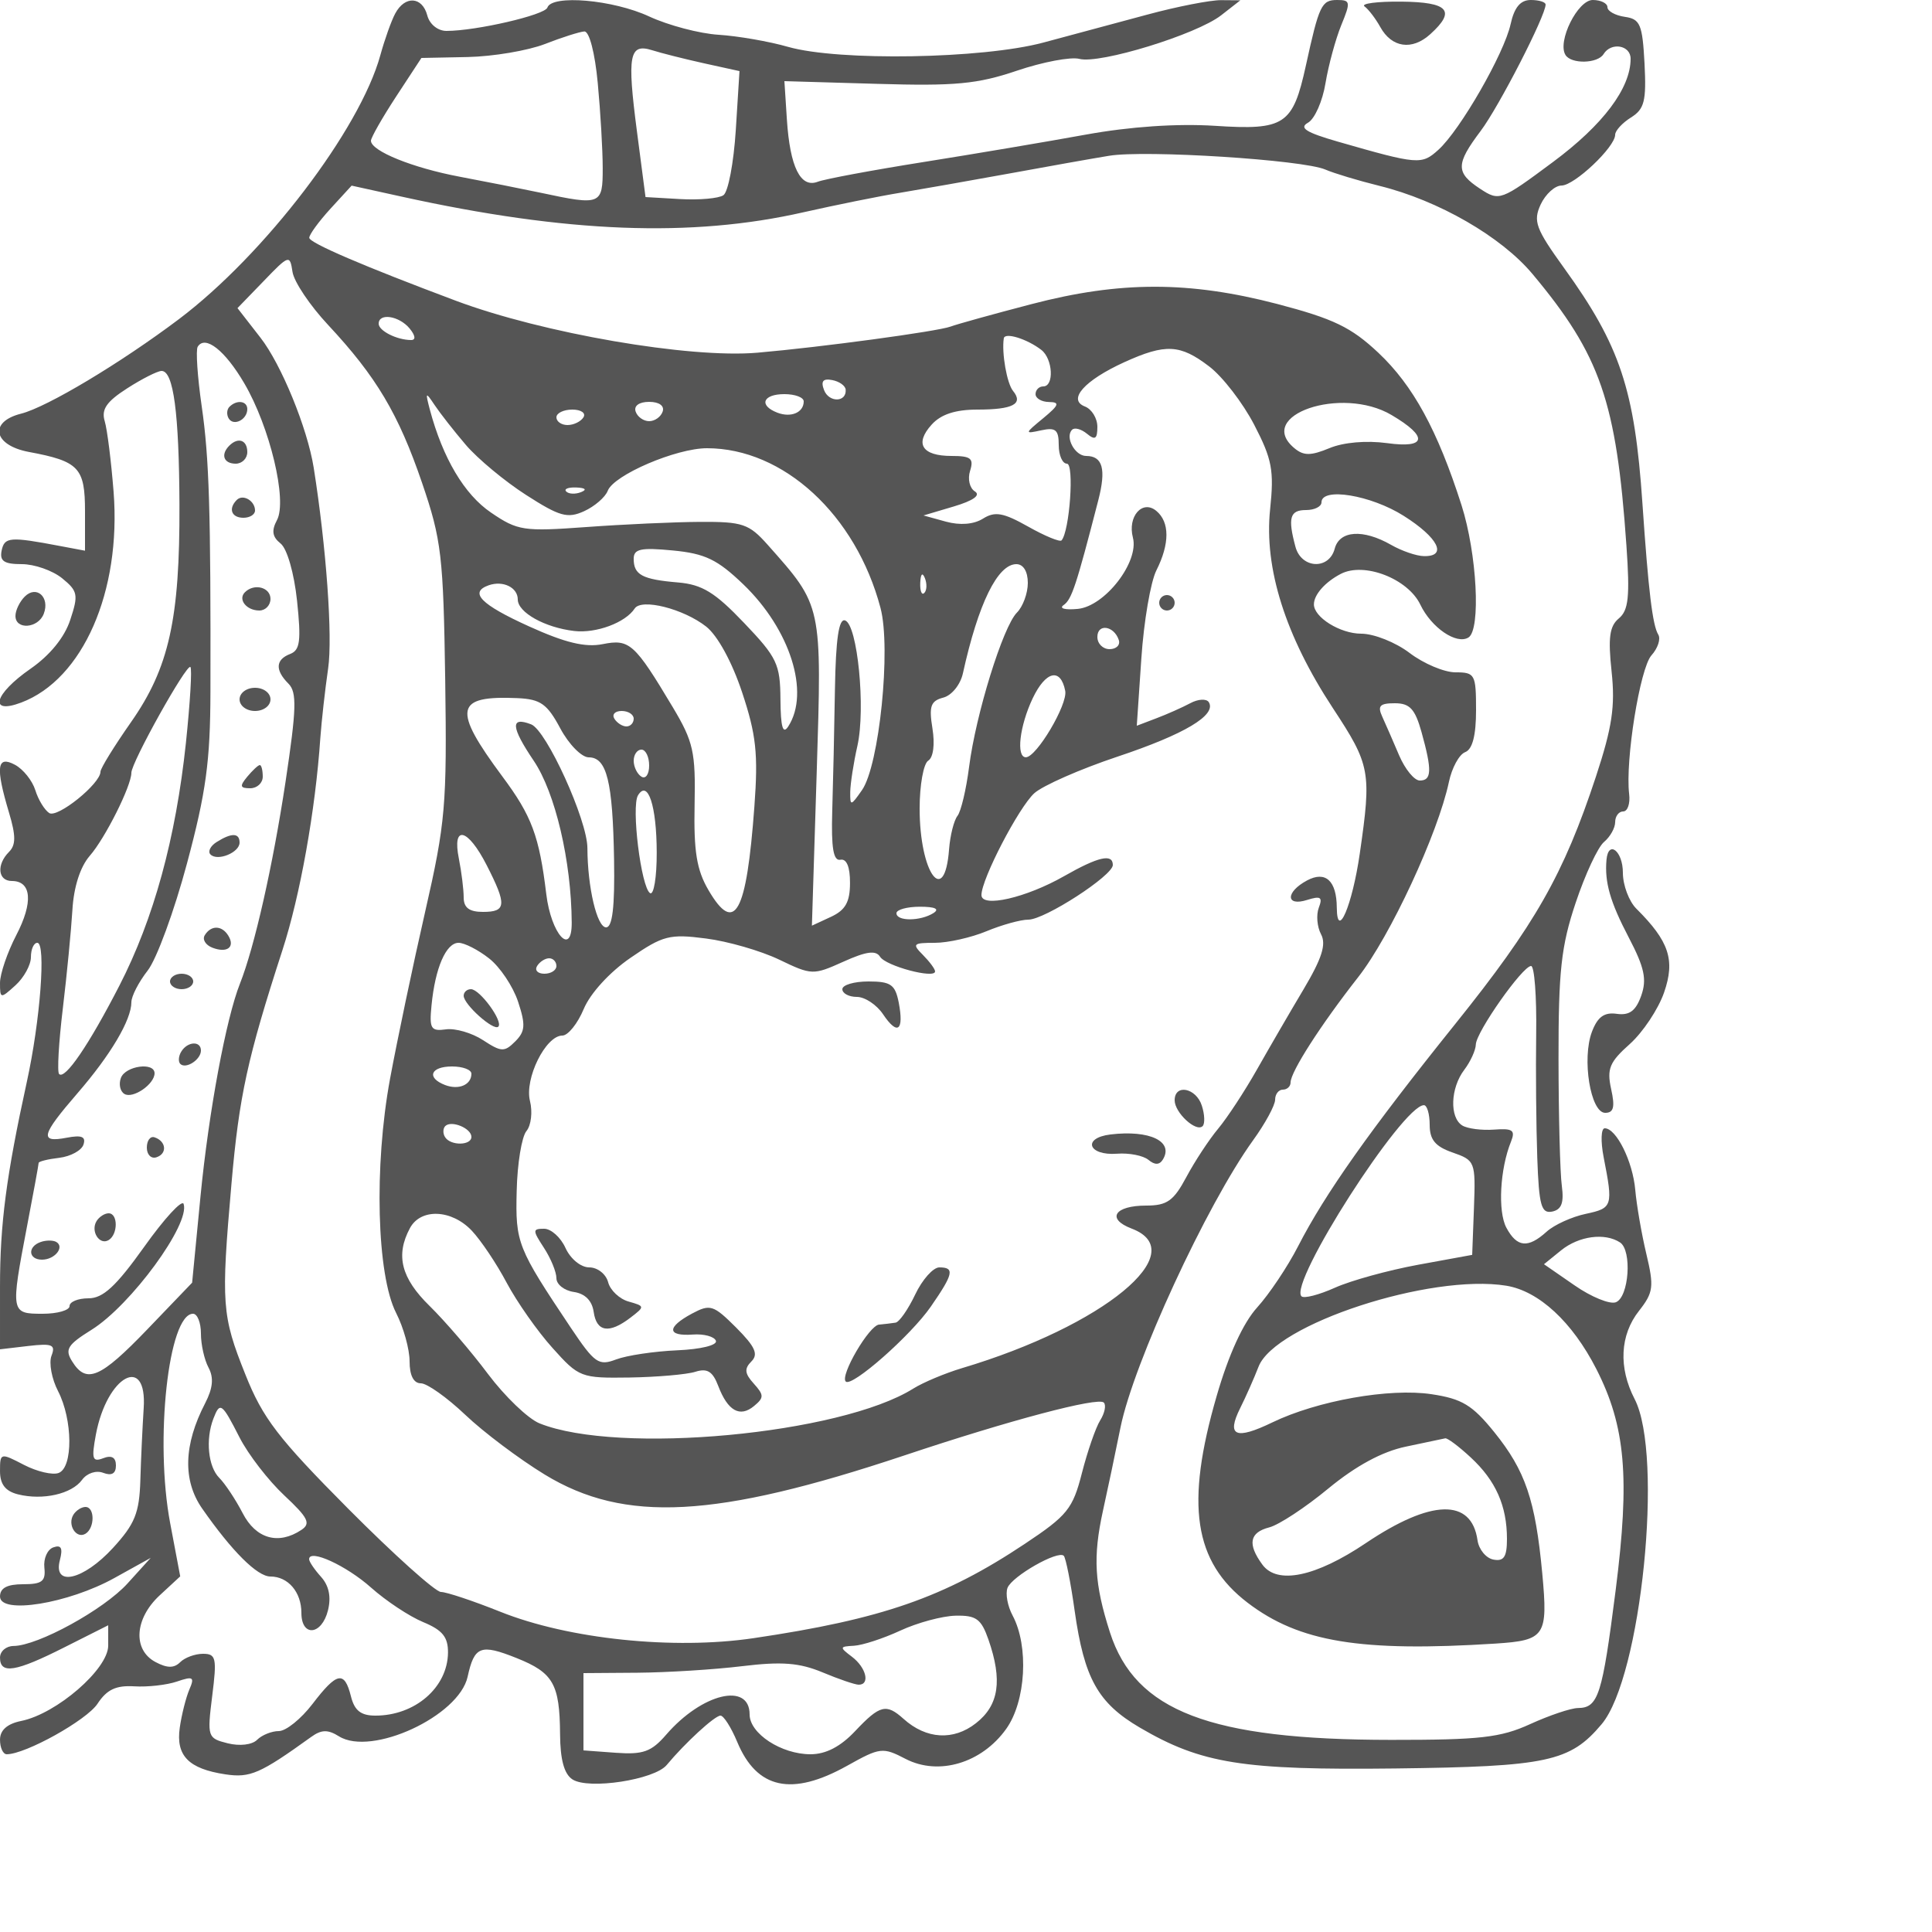 <svg xmlns="http://www.w3.org/2000/svg" version="1.0" width="250" height="250" viewBox="0 0 250 250" preserveAspectRatio="xMidYMid meet">
<g transform="translate(0,250) scale(0.01,-0.01)" fill="#555555" stroke="none">
<path d="M5114 24825 c-51 -96 -137 -338 -192 -538 -264 -963 -1498 -2581 -2607 -3417 -753 -567 -1707 -1139 -2043 -1223 -420 -106 -358 -409 101 -495 649 -121 727 -204 727 -769 l0 -509 -325 61 c-648 123 -717 117 -754 -60 -27 -135 31 -175 261 -175 163 0 397 -82 521 -182 204 -166 214 -214 106 -539 -74 -227 -263 -458 -513 -632 -473 -328 -548 -599 -121 -438 797 301 1295 1435 1195 2725 -31 394 -82 806 -115 916 -46 153 23 253 291 425 193 124 393 225 445 225 154 0 226 -543 231 -1729 6 -1480 -135 -2114 -627 -2816 -217 -310 -395 -598 -395 -641 0 -155 -555 -603 -663 -535 -60 39 -142 172 -180 296 -39 124 -157 272 -264 329 -234 125 -253 -30 -76 -621 89 -297 89 -417 0 -506 -165 -165 -145 -377 36 -377 256 0 279 -277 57 -702 -115 -222 -210 -500 -210 -617 0 -206 6 -207 200 -31 110 100 200 264 200 365 0 102 37 185 83 185 114 0 38 -1008 -136 -1800 -266 -1217 -347 -1836 -347 -2648 l0 -812 366 43 c311 36 356 17 300 -127 -35 -93 3 -299 85 -457 191 -370 196 -987 8 -1059 -78 -30 -280 17 -450 105 -304 158 -309 156 -309 -82 0 -169 69 -259 233 -300 320 -80 695 4 829 188 64 87 183 126 275 90 108 -41 163 -9 163 95 0 105 -55 137 -164 95 -141 -54 -154 -11 -95 308 143 760 666 1044 618 336 -15 -234 -35 -652 -43 -930 -13 -424 -71 -566 -354 -875 -384 -419 -780 -509 -687 -157 40 155 17 200 -85 164 -77 -27 -129 -145 -116 -263 19 -176 -29 -214 -275 -214 -207 0 -299 -49 -299 -159 0 -235 883 -92 1481 240 l469 260 -300 -331 c-307 -339 -1161 -807 -1475 -809 -96 -1 -175 -68 -175 -151 0 -218 201 -186 836 135 l564 284 0 -263 c0 -304 -667 -882 -1125 -975 -182 -37 -275 -119 -275 -243 0 -104 39 -188 87 -188 244 0 1035 441 1175 654 120 183 239 239 474 225 173 -11 422 17 554 62 210 72 230 58 160 -104 -44 -103 -100 -325 -124 -493 -52 -363 114 -532 590 -604 321 -48 449 8 1109 483 134 97 217 99 361 9 421 -263 1553 261 1665 771 87 397 168 428 635 241 473 -189 556 -335 561 -981 2 -333 53 -520 161 -589 210 -135 1061 -4 1219 187 237 285 622 639 696 639 41 0 139 -154 217 -342 254 -608 706 -706 1420 -308 429 240 462 244 760 89 427 -220 984 -54 1300 389 255 357 295 1070 83 1467 -65 121 -95 282 -66 358 58 150 653 490 728 415 26 -26 90 -347 141 -713 124 -875 301 -1192 843 -1510 797 -467 1331 -552 3304 -529 1970 24 2263 87 2672 573 513 609 804 3478 427 4207 -211 407 -190 829 56 1141 187 238 197 312 95 739 -62 261 -126 633 -143 827 -32 368 -245 797 -395 797 -48 0 -54 -169 -14 -375 124 -633 116 -658 -230 -732 -181 -38 -410 -142 -508 -231 -241 -218 -384 -204 -521 52 -112 210 -83 760 60 1113 59 148 23 174 -218 156 -159 -12 -345 12 -412 53 -167 103 -154 484 25 720 81 107 148 254 150 328 4 162 605 1016 715 1016 43 0 73 -394 66 -875 -7 -481 0 -1204 14 -1606 22 -619 52 -725 192 -697 122 25 155 113 126 331 -23 163 -42 905 -43 1647 -1 1135 34 1457 222 2018 123 368 288 722 367 787 79 66 144 181 144 257 0 76 47 138 104 138 57 0 92 101 77 225 -52 436 140 1627 288 1794 83 92 123 213 89 269 -74 119 -128 567 -205 1696 -100 1476 -289 2043 -1012 3045 -370 513 -405 608 -305 825 63 134 184 245 270 245 168 1 694 499 694 657 0 53 92 153 205 224 174 109 200 213 175 699 -27 505 -56 575 -255 603 -124 18 -225 74 -225 125 0 51 -86 93 -190 93 -195 0 -461 -536 -353 -711 74 -121 417 -113 493 11 98 159 350 116 350 -60 0 -381 -355 -854 -1004 -1336 -677 -503 -694 -510 -943 -347 -318 209 -317 319 7 749 234 310 840 1489 840 1635 0 33 -86 59 -192 59 -134 0 -213 -95 -261 -313 -84 -381 -652 -1370 -934 -1625 -218 -197 -260 -194 -1304 106 -409 118 -503 177 -384 244 87 48 189 279 227 513 39 234 131 571 204 750 123 299 119 325 -54 325 -201 0 -233 -67 -404 -848 -169 -770 -273 -839 -1178 -780 -489 31 -1098 -10 -1670 -114 -495 -90 -1441 -250 -2102 -355 -661 -105 -1277 -220 -1367 -255 -223 -85 -359 191 -399 807 l-32 495 1200 -35 c1009 -30 1297 -3 1808 170 334 113 698 182 809 153 264 -69 1513 315 1833 563 l250 195 -250 2 c-137 1 -565 -82 -950 -186 -385 -104 -993 -267 -1350 -363 -789 -211 -2645 -242 -3300 -56 -247 71 -652 141 -900 157 -247 15 -652 122 -900 237 -467 217 -1259 286 -1317 115 -32 -96 -922 -302 -1306 -302 -112 0 -218 86 -248 200 -65 247 -290 260 -415 25z m2621 -900 c35 -371 64 -866 64 -1100 1 -476 -24 -486 -799 -320 -247 52 -720 146 -1050 208 -611 115 -1150 333 -1150 466 0 40 147 298 326 572 l327 499 598 12 c330 7 779 83 999 168 220 86 450 159 511 163 64 4 137 -273 174 -668z m1374 256 l460 -101 -48 -765 c-27 -421 -98 -799 -160 -841 -61 -42 -313 -64 -560 -50 l-448 26 -111 850 c-129 987 -100 1143 197 1050 116 -37 418 -113 670 -169z m8041 -1375 c110 -48 425 -143 700 -211 763 -188 1576 -657 1980 -1140 879 -1051 1086 -1650 1216 -3517 46 -659 27 -836 -98 -940 -121 -100 -141 -251 -94 -688 48 -449 8 -719 -203 -1360 -417 -1264 -787 -1914 -1820 -3200 -1105 -1376 -1685 -2196 -2035 -2879 -135 -263 -373 -618 -528 -789 -181 -199 -370 -611 -525 -1148 -407 -1404 -296 -2141 402 -2674 668 -509 1460 -639 3206 -528 644 42 681 97 606 906 -89 951 -218 1331 -622 1831 -283 350 -417 431 -811 490 -544 82 -1478 -84 -2060 -365 -476 -230 -596 -177 -417 183 75 150 182 392 238 537 211 550 2222 1208 3206 1049 422 -69 854 -468 1166 -1079 377 -740 435 -1401 250 -2857 -174 -1367 -225 -1526 -488 -1529 -93 -1 -371 -95 -619 -208 -383 -175 -650 -205 -1801 -204 -2342 1 -3308 371 -3636 1390 -202 630 -222 975 -91 1574 61 275 163 760 227 1078 169 835 1113 2881 1716 3717 157 217 285 453 285 525 0 71 45 130 100 130 55 0 100 42 100 93 0 137 392 747 875 1363 413 526 1032 1858 1174 2526 38 182 133 356 210 385 95 37 141 216 141 544 0 463 -14 489 -266 489 -146 0 -413 113 -593 250 -181 138 -462 250 -627 250 -273 0 -616 214 -612 382 2 125 146 287 348 392 302 157 868 -62 1029 -398 143 -299 468 -521 623 -425 162 101 110 1084 -90 1712 -310 969 -626 1548 -1076 1972 -352 331 -579 440 -1306 631 -1142 298 -2037 298 -3181 -1 -495 -129 -966 -260 -1049 -291 -171 -63 -1677 -267 -2500 -338 -879 -76 -2775 251 -3900 672 -1198 449 -1897 749 -1898 815 -1 41 122 209 273 375 l275 300 650 -143 c2130 -469 3746 -532 5200 -201 413 93 975 207 1250 252 275 46 905 157 1400 247 495 91 1080 195 1300 231 470 78 2510 -52 2800 -178z m-12904 -2011 c623 -668 910 -1149 1216 -2045 251 -735 275 -943 299 -2550 23 -1618 4 -1845 -260 -3000 -157 -687 -361 -1659 -454 -2160 -209 -1131 -172 -2538 79 -3030 96 -188 174 -469 174 -625 0 -183 52 -285 146 -285 80 0 338 -183 574 -407 235 -224 698 -572 1029 -774 1034 -630 2211 -567 4651 247 1370 458 2508 759 2583 685 33 -33 12 -137 -47 -231 -58 -93 -164 -400 -236 -681 -118 -463 -188 -550 -740 -917 -1042 -694 -1848 -974 -3510 -1220 -1035 -153 -2392 -12 -3276 342 -352 141 -698 256 -768 256 -71 0 -610 484 -1198 1075 -910 916 -1108 1173 -1334 1742 -304 760 -315 911 -179 2463 99 1136 207 1630 659 3023 229 703 428 1814 491 2747 16 220 61 625 101 900 60 410 -24 1573 -187 2600 -82 511 -419 1335 -689 1681 l-297 382 339 350 c328 341 339 344 373 119 19 -128 227 -437 461 -687z m1054 -45 c75 -91 83 -150 20 -150 -183 0 -420 119 -420 211 0 143 264 103 400 -61z m8175 -278 c149 -115 168 -472 25 -472 -55 0 -100 -45 -100 -100 0 -55 79 -101 175 -102 143 -2 129 -40 -75 -209 -244 -201 -245 -205 -25 -157 185 40 225 6 225 -191 0 -133 48 -241 106 -241 97 0 35 -875 -70 -993 -21 -23 -216 57 -432 179 -322 181 -429 200 -584 103 -120 -75 -296 -89 -480 -39 l-290 80 394 117 c251 75 349 145 271 194 -68 42 -96 161 -62 267 50 160 11 192 -240 192 -382 0 -482 158 -257 406 120 133 307 194 593 194 458 0 597 73 460 241 -80 97 -149 491 -120 681 13 82 301 -7 486 -150z m-10314 -432 c332 -566 559 -1516 423 -1770 -73 -137 -61 -217 47 -303 84 -67 175 -383 213 -743 54 -515 39 -637 -89 -686 -190 -73 -198 -209 -22 -385 110 -111 104 -324 -38 -1268 -164 -1086 -402 -2139 -590 -2613 -180 -453 -403 -1655 -510 -2746 l-109 -1124 -577 -601 c-611 -636 -791 -713 -975 -418 -98 156 -62 215 251 410 509 318 1278 1368 1191 1628 -20 61 -250 -189 -511 -556 -364 -510 -532 -665 -720 -665 -135 0 -245 -45 -245 -100 0 -55 -157 -100 -350 -100 -412 0 -414 13 -200 1134 83 431 150 799 150 818 0 19 120 49 267 66 147 18 288 95 313 171 34 103 -23 126 -217 89 -356 -68 -332 30 138 574 430 496 699 950 699 1180 0 77 95 261 210 408 116 147 345 772 510 1389 246 918 301 1320 303 2221 5 2340 -16 3024 -113 3693 -55 381 -78 727 -52 770 96 156 353 -46 603 -473z m12485 219 c174 -132 436 -472 583 -755 232 -447 259 -591 206 -1096 -79 -759 197 -1634 811 -2569 487 -740 503 -825 349 -1887 -96 -665 -293 -1128 -297 -697 -2 349 -146 480 -385 352 -280 -150 -278 -341 2 -252 174 55 203 36 150 -101 -35 -93 -22 -247 29 -343 70 -130 12 -312 -225 -711 -176 -295 -448 -764 -606 -1043 -158 -279 -383 -622 -500 -762 -117 -140 -302 -421 -411 -625 -165 -309 -250 -370 -519 -370 -412 0 -521 -172 -189 -298 798 -303 -366 -1260 -2194 -1805 -220 -66 -504 -185 -632 -265 -943 -592 -3818 -860 -4837 -450 -148 60 -447 347 -666 638 -218 292 -559 688 -756 881 -368 360 -443 655 -255 1006 139 261 539 245 801 -32 117 -124 321 -427 452 -675 132 -247 398 -627 592 -842 343 -383 368 -392 999 -383 356 6 738 39 849 74 155 49 225 6 297 -183 123 -323 280 -412 463 -260 131 108 130 142 -3 290 -118 130 -125 193 -31 287 93 93 50 190 -197 438 -295 294 -336 307 -572 181 -328 -176 -324 -295 10 -271 145 11 280 -26 300 -81 20 -57 -196 -110 -503 -123 -296 -13 -651 -66 -788 -118 -227 -86 -278 -50 -586 409 -694 1038 -718 1097 -701 1772 8 352 65 701 126 774 61 73 81 248 46 389 -73 290 203 847 419 847 73 0 198 155 277 345 85 202 334 475 605 661 420 289 506 311 976 250 283 -36 709 -159 947 -273 422 -203 440 -203 832 -27 296 134 420 150 474 64 74 -120 712 -290 712 -190 0 31 -71 126 -157 213 -143 143 -129 157 153 157 171 0 472 68 669 150 198 82 442 150 542 150 213 0 1093 570 1093 707 0 151 -188 108 -632 -145 -492 -280 -1068 -412 -1068 -244 0 207 482 1134 684 1318 110 99 594 312 1076 473 869 290 1285 538 1182 705 -30 47 -138 42 -241 -14 -103 -55 -301 -143 -439 -195 l-252 -96 59 870 c32 479 120 993 195 1141 173 344 173 625 -1 769 -180 150 -375 -72 -303 -346 82 -314 -362 -888 -713 -922 -167 -16 -247 6 -183 50 104 72 163 251 448 1356 104 403 57 573 -157 573 -146 0 -277 245 -182 339 32 33 119 9 193 -52 105 -87 134 -67 134 90 0 111 -73 229 -161 263 -229 88 -7 338 511 574 531 241 721 232 1096 -55z m-4703 -301 c13 -166 -217 -170 -280 -5 -44 114 -13 152 105 129 92 -17 171 -73 175 -124z m-4915 -715 c153 -179 504 -471 780 -648 434 -279 536 -307 750 -210 136 62 274 181 306 264 78 205 886 551 1284 551 991 0 1928 -863 2246 -2068 138 -523 -16 -2037 -240 -2356 -145 -208 -154 -209 -152 -23 2 108 43 377 93 597 108 482 1 1569 -160 1622 -81 27 -120 -240 -131 -892 -8 -511 -24 -1223 -35 -1580 -14 -475 15 -643 106 -625 80 16 125 -93 124 -300 0 -247 -59 -352 -247 -439 l-246 -114 62 1978 c68 2184 74 2153 -634 2950 -242 272 -324 300 -876 297 -334 -2 -997 -32 -1472 -67 -811 -59 -887 -48 -1232 187 -345 234 -624 704 -792 1333 -60 228 -55 234 61 60 70 -105 252 -338 405 -517z m4372 563 c0 -144 -164 -214 -341 -146 -244 94 -189 240 91 240 138 0 250 -42 250 -94z m-1825 -131 c-23 -69 -102 -125 -175 -125 -73 0 -152 56 -175 125 -25 74 46 125 175 125 129 0 200 -51 175 -125z m9431 -45 c479 -282 455 -435 -57 -364 -268 36 -564 11 -746 -65 -242 -100 -334 -100 -453 -1 -515 427 610 812 1256 430z m-10456 -30 c-34 -55 -127 -100 -206 -100 -79 0 -144 45 -144 100 0 55 93 100 206 100 113 0 178 -45 144 -100z m-31 -968 c-72 -29 -159 -26 -192 8 -33 33 26 56 131 52 117 -5 141 -28 61 -60z m10645 -307 c448 -283 570 -528 261 -521 -96 1 -287 67 -425 146 -363 207 -667 186 -729 -50 -73 -277 -432 -260 -508 25 -101 376 -72 475 137 475 110 0 200 45 200 100 0 199 639 94 1064 -175z m-8546 -886 c607 -583 866 -1400 582 -1839 -70 -108 -98 -10 -101 350 -3 457 -44 543 -471 990 -376 395 -542 496 -853 523 -464 39 -575 98 -575 306 0 128 92 148 506 108 419 -40 577 -117 912 -438z m3682 18 c0 -133 -63 -306 -141 -384 -180 -180 -532 -1315 -619 -1997 -37 -289 -104 -574 -150 -633 -46 -58 -95 -253 -109 -432 -57 -755 -381 -307 -381 527 0 302 50 581 111 619 66 41 88 210 55 416 -47 289 -23 357 140 400 109 28 222 168 254 314 199 903 449 1413 692 1413 90 0 148 -95 148 -243z m-1340 -130 c-33 -33 -56 26 -52 131 5 117 28 141 60 61 29 -72 26 -159 -8 -192z m-5260 -84 c0 -168 351 -364 731 -408 284 -33 662 108 782 291 88 134 631 -3 925 -234 148 -117 334 -457 465 -851 182 -548 209 -793 159 -1474 -102 -1392 -254 -1668 -595 -1084 -152 260 -191 501 -179 1100 14 688 -15 818 -283 1267 -494 826 -559 884 -906 815 -225 -45 -485 17 -954 230 -625 283 -779 441 -520 532 185 64 375 -29 375 -184z m7777 -524 c22 -66 -32 -119 -119 -119 -87 0 -158 71 -158 158 0 177 215 146 277 -39z m-12071 -1330 c-131 -1236 -416 -2277 -861 -3143 -395 -768 -704 -1221 -780 -1144 -27 26 -5 408 48 848 53 440 108 1014 124 1275 17 297 101 558 224 700 200 228 539 905 539 1075 0 135 716 1417 764 1369 23 -22 -4 -463 -58 -980z m11378 671 c34 -175 -371 -858 -509 -859 -129 -1 -82 404 88 763 169 355 362 399 421 96z m-6534 -485 c110 -206 276 -375 368 -375 234 0 311 -310 328 -1325 10 -611 -21 -875 -103 -875 -118 0 -240 517 -242 1027 -1 362 -530 1524 -728 1600 -272 105 -262 -33 34 -472 278 -412 486 -1296 491 -2092 3 -450 -267 -149 -329 366 -91 753 -188 1013 -568 1523 -650 876 -616 1050 199 1014 295 -14 381 -75 550 -391z m11145 -50 c137 -493 132 -625 -23 -625 -71 0 -190 146 -267 325 -76 179 -174 404 -218 500 -65 141 -33 175 162 175 194 0 262 -74 346 -375z m-10195 175 c0 -55 -42 -100 -94 -100 -52 0 -122 45 -156 100 -34 55 8 100 94 100 86 0 156 -45 156 -100z m200 -606 c0 -113 -45 -178 -100 -144 -55 34 -100 127 -100 206 0 79 45 144 100 144 55 0 100 -93 100 -206z m98 -1125 c1 -319 -38 -556 -86 -526 -116 72 -246 1121 -156 1266 128 207 241 -137 242 -740z m-2200 -165 c262 -513 255 -604 -48 -604 -178 0 -250 54 -250 188 0 103 -28 328 -62 500 -90 445 114 398 360 -84z m5781 -619 c-169 -107 -479 -108 -479 -2 0 46 137 84 304 84 196 0 258 -29 175 -82z m-5750 -587 c141 -110 310 -363 375 -560 99 -300 93 -384 -37 -514 -140 -140 -180 -138 -416 16 -143 94 -360 157 -481 140 -195 -27 -216 9 -186 311 47 484 188 809 350 809 76 0 254 -91 395 -202z m871 -98 c0 -55 -70 -100 -156 -100 -86 0 -128 45 -94 100 34 55 104 100 156 100 52 0 94 -45 94 -100z m-1100 -1394 c0 -144 -164 -214 -341 -146 -244 94 -189 240 91 240 138 0 250 -42 250 -94z m12400 -661 c0 -193 72 -281 298 -359 290 -101 297 -119 275 -714 l-23 -610 -700 -128 c-385 -71 -869 -204 -1076 -297 -207 -93 -402 -143 -433 -111 -169 169 1306 2471 1584 2473 41 1 75 -114 75 -254z m-12400 -156 c0 -114 -271 -117 -341 -3 -30 47 -28 112 3 143 79 78 338 -29 338 -140z m14863 -1366 c158 -103 116 -709 -54 -774 -77 -30 -318 68 -535 219 l-395 273 222 180 c229 185 565 231 762 102z m-18363 -1180 c0 -141 44 -339 99 -441 69 -130 56 -265 -44 -459 -279 -537 -292 -999 -40 -1362 386 -554 714 -881 884 -881 229 0 401 -202 401 -470 0 -316 263 -292 344 32 43 173 13 319 -89 433 -85 94 -155 197 -155 229 0 138 480 -81 801 -367 193 -172 496 -373 675 -447 251 -104 323 -194 321 -397 -6 -449 -426 -813 -939 -813 -188 0 -271 65 -317 250 -84 335 -181 315 -498 -100 -147 -192 -342 -350 -435 -350 -92 0 -219 -51 -281 -113 -65 -65 -225 -84 -381 -45 -261 66 -266 81 -200 613 62 490 50 545 -119 545 -103 0 -236 -49 -296 -109 -79 -79 -168 -78 -320 3 -296 158 -270 561 55 862 l266 246 -130 688 c-202 1069 -23 2710 296 2710 56 0 102 -115 102 -257z m500 -1344 c113 -221 373 -557 578 -749 310 -290 347 -364 222 -447 -298 -198 -589 -115 -760 217 -91 176 -228 382 -303 457 -144 144 -179 497 -76 765 86 224 110 206 339 -243z m15932 -259 c323 -299 468 -626 468 -1054 0 -232 -40 -293 -175 -267 -96 18 -189 131 -206 250 -78 546 -600 532 -1447 -38 -648 -436 -1145 -539 -1337 -277 -195 266 -167 416 90 482 124 32 468 258 764 503 357 294 696 477 1000 541 254 53 484 102 512 108 28 7 177 -105 331 -248z m-6242 -2355 c184 -528 137 -850 -161 -1083 -291 -229 -644 -208 -937 56 -224 201 -306 181 -626 -158 -190 -202 -380 -300 -578 -300 -378 0 -788 268 -788 515 0 422 -617 273 -1079 -261 -192 -222 -298 -260 -650 -235 l-421 31 0 500 0 500 700 5 c385 3 995 41 1355 85 512 62 739 44 1038 -80 210 -88 421 -160 469 -160 150 0 97 221 -87 361 -164 124 -163 133 25 143 110 6 380 94 600 196 220 102 542 189 715 193 267 6 332 -42 425 -308z"/>
<path d="M2969 19736 c-35 -35 -39 -103 -9 -152 64 -103 240 -14 240 122 0 107 -136 125 -231 30z"/>
<path d="M2967 19233 c-115 -115 -73 -233 83 -233 83 0 150 68 150 150 0 156 -118 198 -233 83z"/>
<path d="M3064 18531 c-113 -113 -69 -231 86 -231 83 0 150 42 150 94 0 126 -156 217 -236 137z"/>
<path d="M3169 17336 c-93 -93 20 -236 187 -236 79 0 144 68 144 150 0 151 -211 206 -331 86z"/>
<path d="M3100 15950 c0 -83 89 -150 200 -150 111 0 200 67 200 150 0 83 -89 150 -200 150 -111 0 -200 -67 -200 -150z"/>
<path d="M3200 14950 c-102 -123 -95 -150 38 -150 89 0 162 68 162 150 0 82 -17 150 -38 150 -21 0 -94 -68 -162 -150z"/>
<path d="M2803 14104 c-81 -51 -117 -124 -79 -161 91 -91 376 25 376 154 0 127 -104 129 -297 7z"/>
<path d="M2650 12899 c-35 -55 10 -128 98 -162 191 -74 298 7 206 156 -83 135 -223 137 -304 6z"/>
<path d="M2200 12300 c0 -55 68 -100 150 -100 83 0 150 45 150 100 0 55 -67 100 -150 100 -82 0 -150 -45 -150 -100z"/>
<path d="M2346 11393 c-36 -58 -42 -130 -13 -160 72 -71 267 55 267 173 0 128 -173 119 -254 -13z"/>
<path d="M1565 11053 c-31 -81 -11 -174 44 -208 109 -68 391 125 391 267 0 148 -375 97 -435 -59z"/>
<path d="M1900 10150 c0 -92 56 -148 125 -125 142 47 126 208 -25 258 -55 19 -100 -41 -100 -133z"/>
<path d="M1250 9200 c-82 -132 38 -319 157 -246 121 75 121 346 -1 346 -52 0 -122 -45 -156 -100z"/>
<path d="M525 8928 c-172 -61 -158 -228 19 -228 166 0 297 165 183 230 -43 23 -133 23 -202 -2z"/>
<path d="M15000 17200 c0 -55 45 -100 100 -100 55 0 100 45 100 100 0 55 -45 100 -100 100 -55 0 -100 -45 -100 -100z"/>
<path d="M10900 12200 c0 -55 85 -100 188 -100 103 0 256 -101 339 -225 187 -278 272 -214 203 150 -46 235 -102 275 -392 275 -186 0 -338 -45 -338 -100z"/>
<path d="M15200 10762 c0 -160 278 -417 362 -334 31 31 27 150 -10 264 -73 231 -352 287 -352 70z"/>
<path d="M14369 10320 c-368 -45 -288 -277 86 -249 156 12 338 -24 405 -79 83 -69 143 -68 187 3 145 235 -170 386 -678 325z"/>
<path d="M7038 8854 c89 -136 162 -313 162 -394 0 -80 101 -160 225 -178 145 -21 236 -112 257 -257 37 -261 199 -287 474 -77 191 146 190 150 -22 210 -118 33 -238 146 -265 251 -28 105 -137 191 -244 191 -109 0 -242 109 -307 250 -62 138 -187 250 -277 250 -151 0 -151 -19 -3 -246z"/>
<path d="M11843 8250 c-91 -192 -206 -357 -254 -365 -49 -8 -145 -19 -214 -25 -128 -10 -508 -660 -431 -737 77 -78 842 595 1101 970 293 423 311 507 110 507 -80 0 -220 -157 -312 -350z"/>
<path d="M6000 12115 c0 -113 389 -460 448 -400 67 66 -239 485 -354 485 -52 0 -94 -38 -94 -85z"/>
<path d="M17657 24917 c51 -37 143 -157 204 -267 148 -268 411 -306 646 -93 337 304 238 416 -375 422 -312 3 -526 -25 -475 -62z"/>
<path d="M320 17280 c-66 -66 -120 -178 -120 -250 0 -184 294 -162 366 27 83 215 -94 375 -246 223z"/>
<path d="M20788 13875 c-26 -290 46 -544 288 -1006 204 -390 236 -543 161 -754 -70 -196 -152 -257 -316 -234 -162 23 -248 -39 -321 -231 -133 -350 -19 -1050 171 -1050 110 0 129 74 77 308 -57 261 -21 349 241 582 169 151 369 451 444 667 146 420 66 662 -358 1084 -96 95 -175 305 -175 466 0 280 -188 429 -212 168z"/>
<path d="M950 5400 c-82 -132 38 -319 157 -246 121 75 121 346 -1 346 -52 0 -122 -45 -156 -100z"/>
</g>
</svg>
